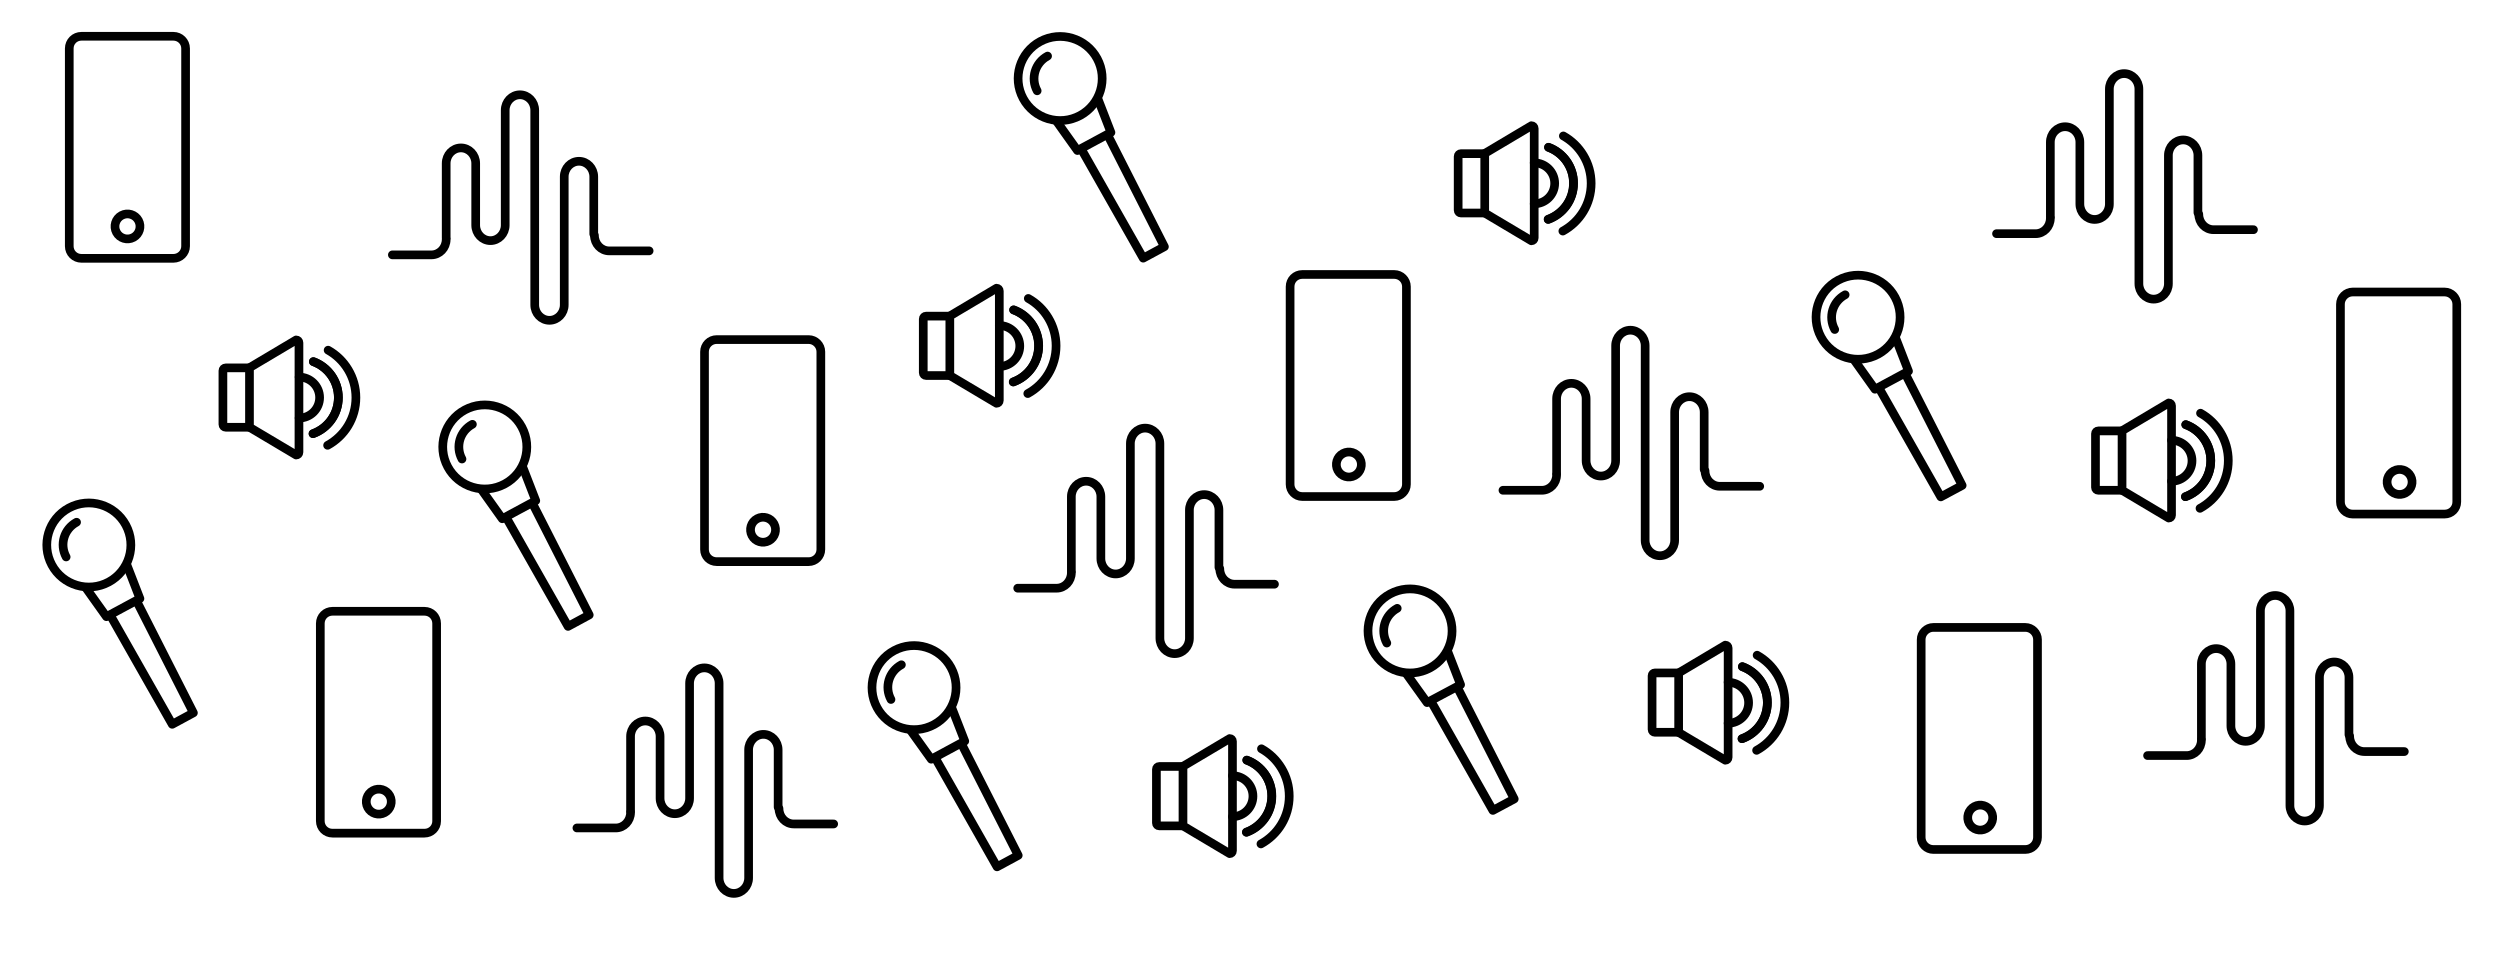 <?xml version="1.0" encoding="utf-8"?>
<!-- Generator: Adobe Illustrator 19.2.0, SVG Export Plug-In . SVG Version: 6.00 Build 0)  -->
<svg version="1.1" id="Layer_1" xmlns="http://www.w3.org/2000/svg" xmlns:xlink="http://www.w3.org/1999/xlink" x="0px" y="0px"
	 viewBox="0 0 1440 556.8" style="enable-background:new 0 0 1440 556.8;" xml:space="preserve">
<style type="text/css">
	.st0{fill:none;stroke:hsl(271, 30%, 40%);stroke-width:5;stroke-linecap:round;stroke-linejoin:round;stroke-miterlimit:10;}
</style>
<g>
	<path class="st0" d="M257,137V94.1c0-4.9,3.8-8.9,8.5-8.9s8.5,4,8.5,8.9v35.6c0,4.9,3.8,8.9,8.5,8.9s8.5-4,8.5-8.9V63.5
		c0-4.9,3.8-8.9,8.5-8.9c4.7,0,8.5,4,8.5,8.9v112.1c0,4.9,3.8,8.9,8.5,8.9s8.5-4,8.5-8.9v-73.8c0-4.9,3.8-8.9,8.5-8.9s8.5,4,8.5,8.9
		v33"/>
	<path class="st0" d="M342.4,135.6c0,4.9,3.8,8.9,8.5,8.9h23"/>
	<path class="st0" d="M257,137.9c0,4.9-3.8,8.9-8.5,8.9H226"/>
</g>
<g>
	<path class="st0" d="M363.2,467.1v-42.9c0-4.9,3.8-8.9,8.5-8.9s8.5,4,8.5,8.9v35.6c0,4.9,3.8,8.9,8.5,8.9c4.7,0,8.5-4,8.5-8.9
		v-66.2c0-4.9,3.8-8.9,8.5-8.9s8.5,4,8.5,8.9v112.1c0,4.9,3.8,8.9,8.5,8.9s8.5-4,8.5-8.9v-73.8c0-4.9,3.8-8.9,8.5-8.9
		c4.7,0,8.5,4,8.5,8.9v33"/>
	<path class="st0" d="M448.7,465.7c0,4.9,3.8,8.9,8.5,8.9h23"/>
	<path class="st0" d="M363.2,468c0,4.9-3.8,8.9-8.5,8.9h-22.4"/>
</g>
<g>
	<path class="st0" d="M617.1,329v-42.9c0-4.9,3.8-8.9,8.5-8.9c4.7,0,8.5,4,8.5,8.9v35.6c0,4.9,3.8,8.9,8.5,8.9s8.5-4,8.5-8.9v-66.2
		c0-4.9,3.8-8.9,8.5-8.9s8.5,4,8.5,8.9v112.1c0,4.9,3.8,8.9,8.5,8.9c4.7,0,8.5-4,8.5-8.9v-73.8c0-4.9,3.8-8.9,8.5-8.9s8.5,4,8.5,8.9
		v33"/>
	<path class="st0" d="M702.6,327.6c0,4.9,3.8,8.9,8.5,8.9h23"/>
	<path class="st0" d="M617.1,329.9c0,4.9-3.8,8.9-8.5,8.9h-22.4"/>
</g>
<g>
	<path class="st0" d="M143.7,246.1l26.9,16c0.9,0,1.6-0.7,1.6-1.6v-63.1c0-0.9-0.7-1.6-1.6-1.6l-26.9,16V246.1z"/>
	<path class="st0" d="M143.7,211.9H130c-0.9,0-1.6,0.7-1.6,1.6v31c0,0.9,0.7,1.6,1.6,1.6h13.7"/>
	<path class="st0" d="M172.3,217.2c6.5,0,11.8,5.3,11.8,11.8c0,6.5-5.3,11.8-11.8,11.8"/>
	<g>
		<path class="st0" d="M188.7,256.5c9.7-5.3,16.3-15.6,16.3-27.5c0-11.7-6.5-22-16-27.3"/>
		<path class="st0" d="M180.5,208.3c8.4,3.1,14.4,11.2,14.4,20.7c0,9.6-6.1,17.7-14.6,20.8"/>
		<path class="st0" d="M180.3,249.8c8.5-3.1,14.6-11.2,14.6-20.8c0-9.5-6-17.6-14.4-20.7"/>
		<path class="st0" d="M154.2,228.9"/>
	</g>
</g>
<g>
	<path class="st0" d="M681.4,475.7l26.9,16c0.9,0,1.6-0.7,1.6-1.6V427c0-0.9-0.7-1.6-1.6-1.6l-26.9,16V475.7z"/>
	<path class="st0" d="M681.4,441.5h-13.7c-0.9,0-1.6,0.7-1.6,1.6v31c0,0.9,0.7,1.6,1.6,1.6h13.7"/>
	<path class="st0" d="M709.9,446.8c6.5,0,11.8,5.3,11.8,11.8s-5.3,11.8-11.8,11.8"/>
	<g>
		<path class="st0" d="M726.3,486.1c9.7-5.3,16.3-15.6,16.3-27.5c0-11.7-6.5-22-16-27.3"/>
		<path class="st0" d="M718.2,437.9c8.4,3.1,14.4,11.2,14.4,20.7c0,9.6-6.1,17.7-14.6,20.8"/>
		<path class="st0" d="M717.9,479.3c8.5-3.1,14.6-11.2,14.6-20.8c0-9.5-6-17.6-14.4-20.7"/>
		<path class="st0" d="M691.9,458.5"/>
	</g>
</g>
<g>
	<path class="st0" d="M547.1,216.3l26.9,16c0.9,0,1.6-0.7,1.6-1.6v-63.1c0-0.9-0.7-1.6-1.6-1.6l-26.9,16V216.3z"/>
	<path class="st0" d="M547.1,182.1h-13.7c-0.9,0-1.6,0.7-1.6,1.6v31c0,0.9,0.7,1.6,1.6,1.6h13.7"/>
	<path class="st0" d="M575.6,187.5c6.5,0,11.8,5.3,11.8,11.8s-5.3,11.8-11.8,11.8"/>
	<g>
		<path class="st0" d="M592,226.7c9.7-5.3,16.3-15.6,16.3-27.5c0-11.7-6.5-22-16-27.3"/>
		<path class="st0" d="M583.9,178.5c8.4,3.1,14.4,11.2,14.4,20.7c0,9.6-6.1,17.7-14.6,20.8"/>
		<path class="st0" d="M583.6,220c8.5-3.1,14.6-11.2,14.6-20.8c0-9.5-6-17.6-14.4-20.7"/>
		<path class="st0" d="M557.5,199.2"/>
	</g>
</g>
<g>
	
		<ellipse transform="matrix(0.881 -0.474 0.474 0.881 -88.656 162.971)" class="st0" cx="279.1" cy="257.4" rx="24.2" ry="24.2"/>
	<polyline class="st0" points="301.2,269.3 308.6,288.4 289.3,298.8 277.4,282.1 	"/>
	<polyline class="st0" points="307.1,290.7 339.4,354.2 327.2,360.8 292,298.8 	"/>
	<path class="st0" d="M266.1,264.4c-3.9-7.2-1.2-16.1,6-20"/>
</g>
<g>
	
		<ellipse transform="matrix(0.881 -0.474 0.474 0.881 -142.594 61.681)" class="st0" cx="51.1" cy="313.8" rx="24.2" ry="24.2"/>
	<polyline class="st0" points="73.2,325.7 80.6,344.8 61.3,355.2 49.4,338.5 	"/>
	<polyline class="st0" points="79.1,347 111.4,410.6 99.2,417.2 64,355.2 	"/>
	<path class="st0" d="M38.1,320.8c-3.9-7.2-1.2-16.1,6-20"/>
</g>
<g>
	
		<ellipse transform="matrix(0.881 -0.474 0.474 0.881 -124.799 296.607)" class="st0" cx="526.2" cy="396" rx="24.2" ry="24.2"/>
	<polyline class="st0" points="548.3,407.9 555.7,426.9 536.4,437.3 524.5,420.7 	"/>
	<polyline class="st0" points="554.2,429.2 586.5,492.7 574.3,499.3 539.1,437.3 	"/>
	<path class="st0" d="M513.2,402.9c-3.9-7.2-1.2-16.1,6-20"/>
</g>
<g>
	
		<ellipse transform="matrix(0.881 -0.474 0.474 0.881 51.413 294.643)" class="st0" cx="610.4" cy="45.3" rx="24.2" ry="24.2"/>
	<polyline class="st0" points="632.5,57.2 639.9,76.3 620.6,86.7 608.7,70 	"/>
	<polyline class="st0" points="638.4,78.5 670.7,142.1 658.5,148.7 623.3,86.7 	"/>
	<path class="st0" d="M597.4,52.3c-3.9-7.2-1.2-16.1,6-20"/>
</g>
<g>
	<path class="st0" d="M465.8,323.5h-53c-3.9,0-7-3.1-7-7V202.6c0-3.8,3.1-7,7-7h53c3.8,0,7,3.2,7,7v113.9
		C472.8,320.4,469.6,323.5,465.8,323.5z"/>
	
		<ellipse transform="matrix(0.881 -0.474 0.474 0.881 -92.142 244.567)" class="st0" cx="439.3" cy="305.1" rx="7.2" ry="7.2"/>
</g>
<g>
	<path class="st0" d="M244.5,479.9h-53c-3.9,0-7-3.1-7-7V359.1c0-3.9,3.1-7,7-7h53c3.9,0,7,3.1,7,7v113.9
		C251.5,476.8,248.4,479.9,244.5,479.9z"/>
	
		<ellipse transform="matrix(0.881 -0.474 0.474 0.881 -192.68 158.405)" class="st0" cx="218" cy="461.6" rx="7.2" ry="7.2"/>
</g>
<g>
	<path class="st0" d="M99.9,148.8h-53c-3.9,0-7-3.1-7-7V27.9c0-3.9,3.1-7,7-7h53c3.8,0,7,3.1,7,7v113.9
		C106.9,145.7,103.7,148.8,99.9,148.8z"/>
	<ellipse transform="matrix(0.881 -0.474 0.474 0.881 -53.046 50.333)" class="st0" cx="73.4" cy="130.4" rx="7.2" ry="7.2"/>
</g>
<g>
	<path class="st0" d="M803.1,286h-53c-3.9,0-7-3.2-7-7V165.1c0-3.9,3.1-7,7-7h53c3.8,0,7,3.1,7,7V279
		C810.1,282.8,806.9,286,803.1,286z"/>
	<ellipse transform="matrix(0.881 -0.474 0.474 0.881 -34.079 399.915)" class="st0" cx="776.6" cy="267.6" rx="7.2" ry="7.2"/>
</g>
<g>
	<path class="st0" d="M1268,425.4v-42.9c0-4.9,3.8-8.9,8.5-8.9c4.7,0,8.5,4,8.5,8.9v35.6c0,4.9,3.8,8.9,8.5,8.9c4.7,0,8.5-4,8.5-8.9
		v-66.2c0-4.9,3.8-8.9,8.5-8.9c4.7,0,8.5,4,8.5,8.9V464c0,4.9,3.8,8.9,8.5,8.9c4.7,0,8.5-4,8.5-8.9v-73.8c0-4.9,3.8-8.9,8.5-8.9
		c4.7,0,8.5,4,8.5,8.9v33"/>
	<path class="st0" d="M1353.4,424c0,4.9,3.8,8.9,8.5,8.9h23"/>
	<path class="st0" d="M1268,426.3c0,4.9-3.8,8.9-8.5,8.9H1237"/>
</g>
<g>
	<path class="st0" d="M1181,124.8V81.9c0-4.9,3.8-8.9,8.5-8.9c4.7,0,8.5,4,8.5,8.9v35.6c0,4.9,3.8,8.9,8.5,8.9c4.7,0,8.5-4,8.5-8.9
		V51.3c0-4.9,3.8-8.9,8.5-8.9c4.7,0,8.5,4,8.5,8.9v112.1c0,4.9,3.8,8.9,8.5,8.9c4.7,0,8.5-4,8.5-8.9V89.5c0-4.9,3.8-8.9,8.5-8.9
		c4.7,0,8.5,4,8.5,8.9v33"/>
	<path class="st0" d="M1266.5,123.4c0,4.9,3.8,8.9,8.5,8.9h23"/>
	<path class="st0" d="M1181,125.7c0,4.9-3.8,8.9-8.5,8.9H1150"/>
</g>
<g>
	<path class="st0" d="M896.6,272.6v-42.9c0-4.9,3.8-8.9,8.5-8.9s8.5,4,8.5,8.9v35.6c0,4.9,3.8,8.9,8.5,8.9s8.5-4,8.5-8.9v-66.2
		c0-4.9,3.8-8.9,8.5-8.9s8.5,4,8.5,8.9v112.1c0,4.9,3.8,8.9,8.5,8.9s8.5-4,8.5-8.9v-73.8c0-4.9,3.8-8.9,8.5-8.9s8.5,4,8.5,8.9v33"/>
	<path class="st0" d="M982.1,271.2c0,4.9,3.8,8.9,8.5,8.9h23"/>
	<path class="st0" d="M896.6,273.5c0,4.9-3.8,8.9-8.5,8.9h-22.4"/>
</g>
<g>
	<path class="st0" d="M1222.3,282.4l26.9,16c0.9,0,1.6-0.7,1.6-1.6v-63.1c0-0.9-0.7-1.6-1.6-1.6l-26.9,16V282.4z"/>
	<path class="st0" d="M1222.3,248.2h-13.7c-0.9,0-1.6,0.7-1.6,1.6v31c0,0.9,0.7,1.6,1.6,1.6h13.7"/>
	<path class="st0" d="M1250.8,253.6c6.5,0,11.8,5.3,11.8,11.8c0,6.5-5.3,11.8-11.8,11.8"/>
	<g>
		<path class="st0" d="M1267.2,292.8c9.7-5.3,16.3-15.6,16.3-27.5c0-11.7-6.5-22-16-27.3"/>
		<path class="st0" d="M1259,244.6c8.4,3.1,14.4,11.2,14.4,20.7c0,9.6-6.1,17.7-14.6,20.8"/>
		<path class="st0" d="M1258.8,286.1c8.5-3.1,14.6-11.2,14.6-20.8c0-9.5-6-17.6-14.4-20.7"/>
		<path class="st0" d="M1232.7,265.3"/>
	</g>
</g>
<g>
	<path class="st0" d="M966.9,421.9l26.9,16c0.9,0,1.6-0.7,1.6-1.6v-63.1c0-0.9-0.7-1.6-1.6-1.6l-26.9,16V421.9z"/>
	<path class="st0" d="M966.9,387.6h-13.7c-0.9,0-1.6,0.7-1.6,1.6v31c0,0.9,0.7,1.6,1.6,1.6h13.7"/>
	<path class="st0" d="M995.4,393c6.5,0,11.8,5.3,11.8,11.8s-5.3,11.8-11.8,11.8"/>
	<g>
		<path class="st0" d="M1011.8,432.2c9.7-5.3,16.3-15.6,16.3-27.5c0-11.7-6.5-22-16-27.3"/>
		<path class="st0" d="M1003.6,384c8.4,3.1,14.4,11.2,14.4,20.7c0,9.6-6.1,17.7-14.6,20.8"/>
		<path class="st0" d="M1003.4,425.5c8.5-3.1,14.6-11.2,14.6-20.8c0-9.5-6-17.6-14.4-20.7"/>
		<path class="st0" d="M977.3,404.7"/>
	</g>
</g>
<g>
	<path class="st0" d="M855.2,122.7l26.9,16c0.9,0,1.6-0.7,1.6-1.6V74c0-0.9-0.7-1.6-1.6-1.6l-26.9,16V122.7z"/>
	<path class="st0" d="M855.2,88.5h-13.7c-0.9,0-1.6,0.7-1.6,1.6v31c0,0.9,0.7,1.6,1.6,1.6h13.7"/>
	<path class="st0" d="M883.7,93.8c6.5,0,11.8,5.3,11.8,11.8s-5.3,11.8-11.8,11.8"/>
	<g>
		<path class="st0" d="M900.2,133.1c9.7-5.3,16.3-15.6,16.3-27.5c0-11.7-6.5-22-16-27.3"/>
		<path class="st0" d="M892,84.9c8.4,3.1,14.4,11.2,14.4,20.7c0,9.6-6.1,17.7-14.6,20.8"/>
		<path class="st0" d="M891.7,126.3c8.5-3.1,14.6-11.2,14.6-20.8c0-9.5-6-17.6-14.4-20.7"/>
		<path class="st0" d="M865.7,105.5"/>
	</g>
</g>
<g>
	
		<ellipse transform="matrix(0.881 -0.474 0.474 0.881 -75.264 428.062)" class="st0" cx="811.8" cy="363.4" rx="24.2" ry="24.2"/>
	<polyline class="st0" points="833.9,375.3 841.3,394.4 822,404.7 810.1,388.1 	"/>
	<polyline class="st0" points="839.8,396.6 872.2,460.2 859.9,466.8 824.7,404.7 	"/>
	<path class="st0" d="M798.8,370.4c-3.9-7.2-1.2-16.1,6-20"/>
</g>
<g>
	
		<ellipse transform="matrix(0.881 -0.474 0.474 0.881 41.107 528.757)" class="st0" cx="1069.8" cy="182.8" rx="24.2" ry="24.2"/>
	<polyline class="st0" points="1091.9,194.7 1099.3,213.8 1080,224.2 1068.1,207.5 	"/>
	<polyline class="st0" points="1097.8,216 1130.2,279.6 1117.9,286.2 1082.7,224.2 	"/>
	<path class="st0" d="M1056.8,189.8c-3.9-7.2-1.2-16.1,6-20"/>
</g>
<g>
	<path class="st0" d="M1166.6,489.3h-53c-3.8,0-7-3.1-7-7V368.4c0-3.8,3.2-7,7-7h53c3.8,0,7,3.2,7,7v113.9
		C1173.6,486.1,1170.5,489.3,1166.6,489.3z"/>
	
		<ellipse transform="matrix(0.881 -0.474 0.474 0.881 -87.022 596.476)" class="st0" cx="1140.1" cy="470.9" rx="7.2" ry="7.2"/>
</g>
<g>
	<path class="st0" d="M1408.1,296.1h-53c-3.8,0-7-3.1-7-7V175.2c0-3.8,3.2-7,7-7h53c3.8,0,7,3.2,7,7v113.9
		C1415.1,293,1412,296.1,1408.1,296.1z"/>
	
		<ellipse transform="matrix(0.881 -0.474 0.474 0.881 33.347 687.831)" class="st0" cx="1381.6" cy="277.7" rx="7.2" ry="7.2"/>
</g>
</svg>
